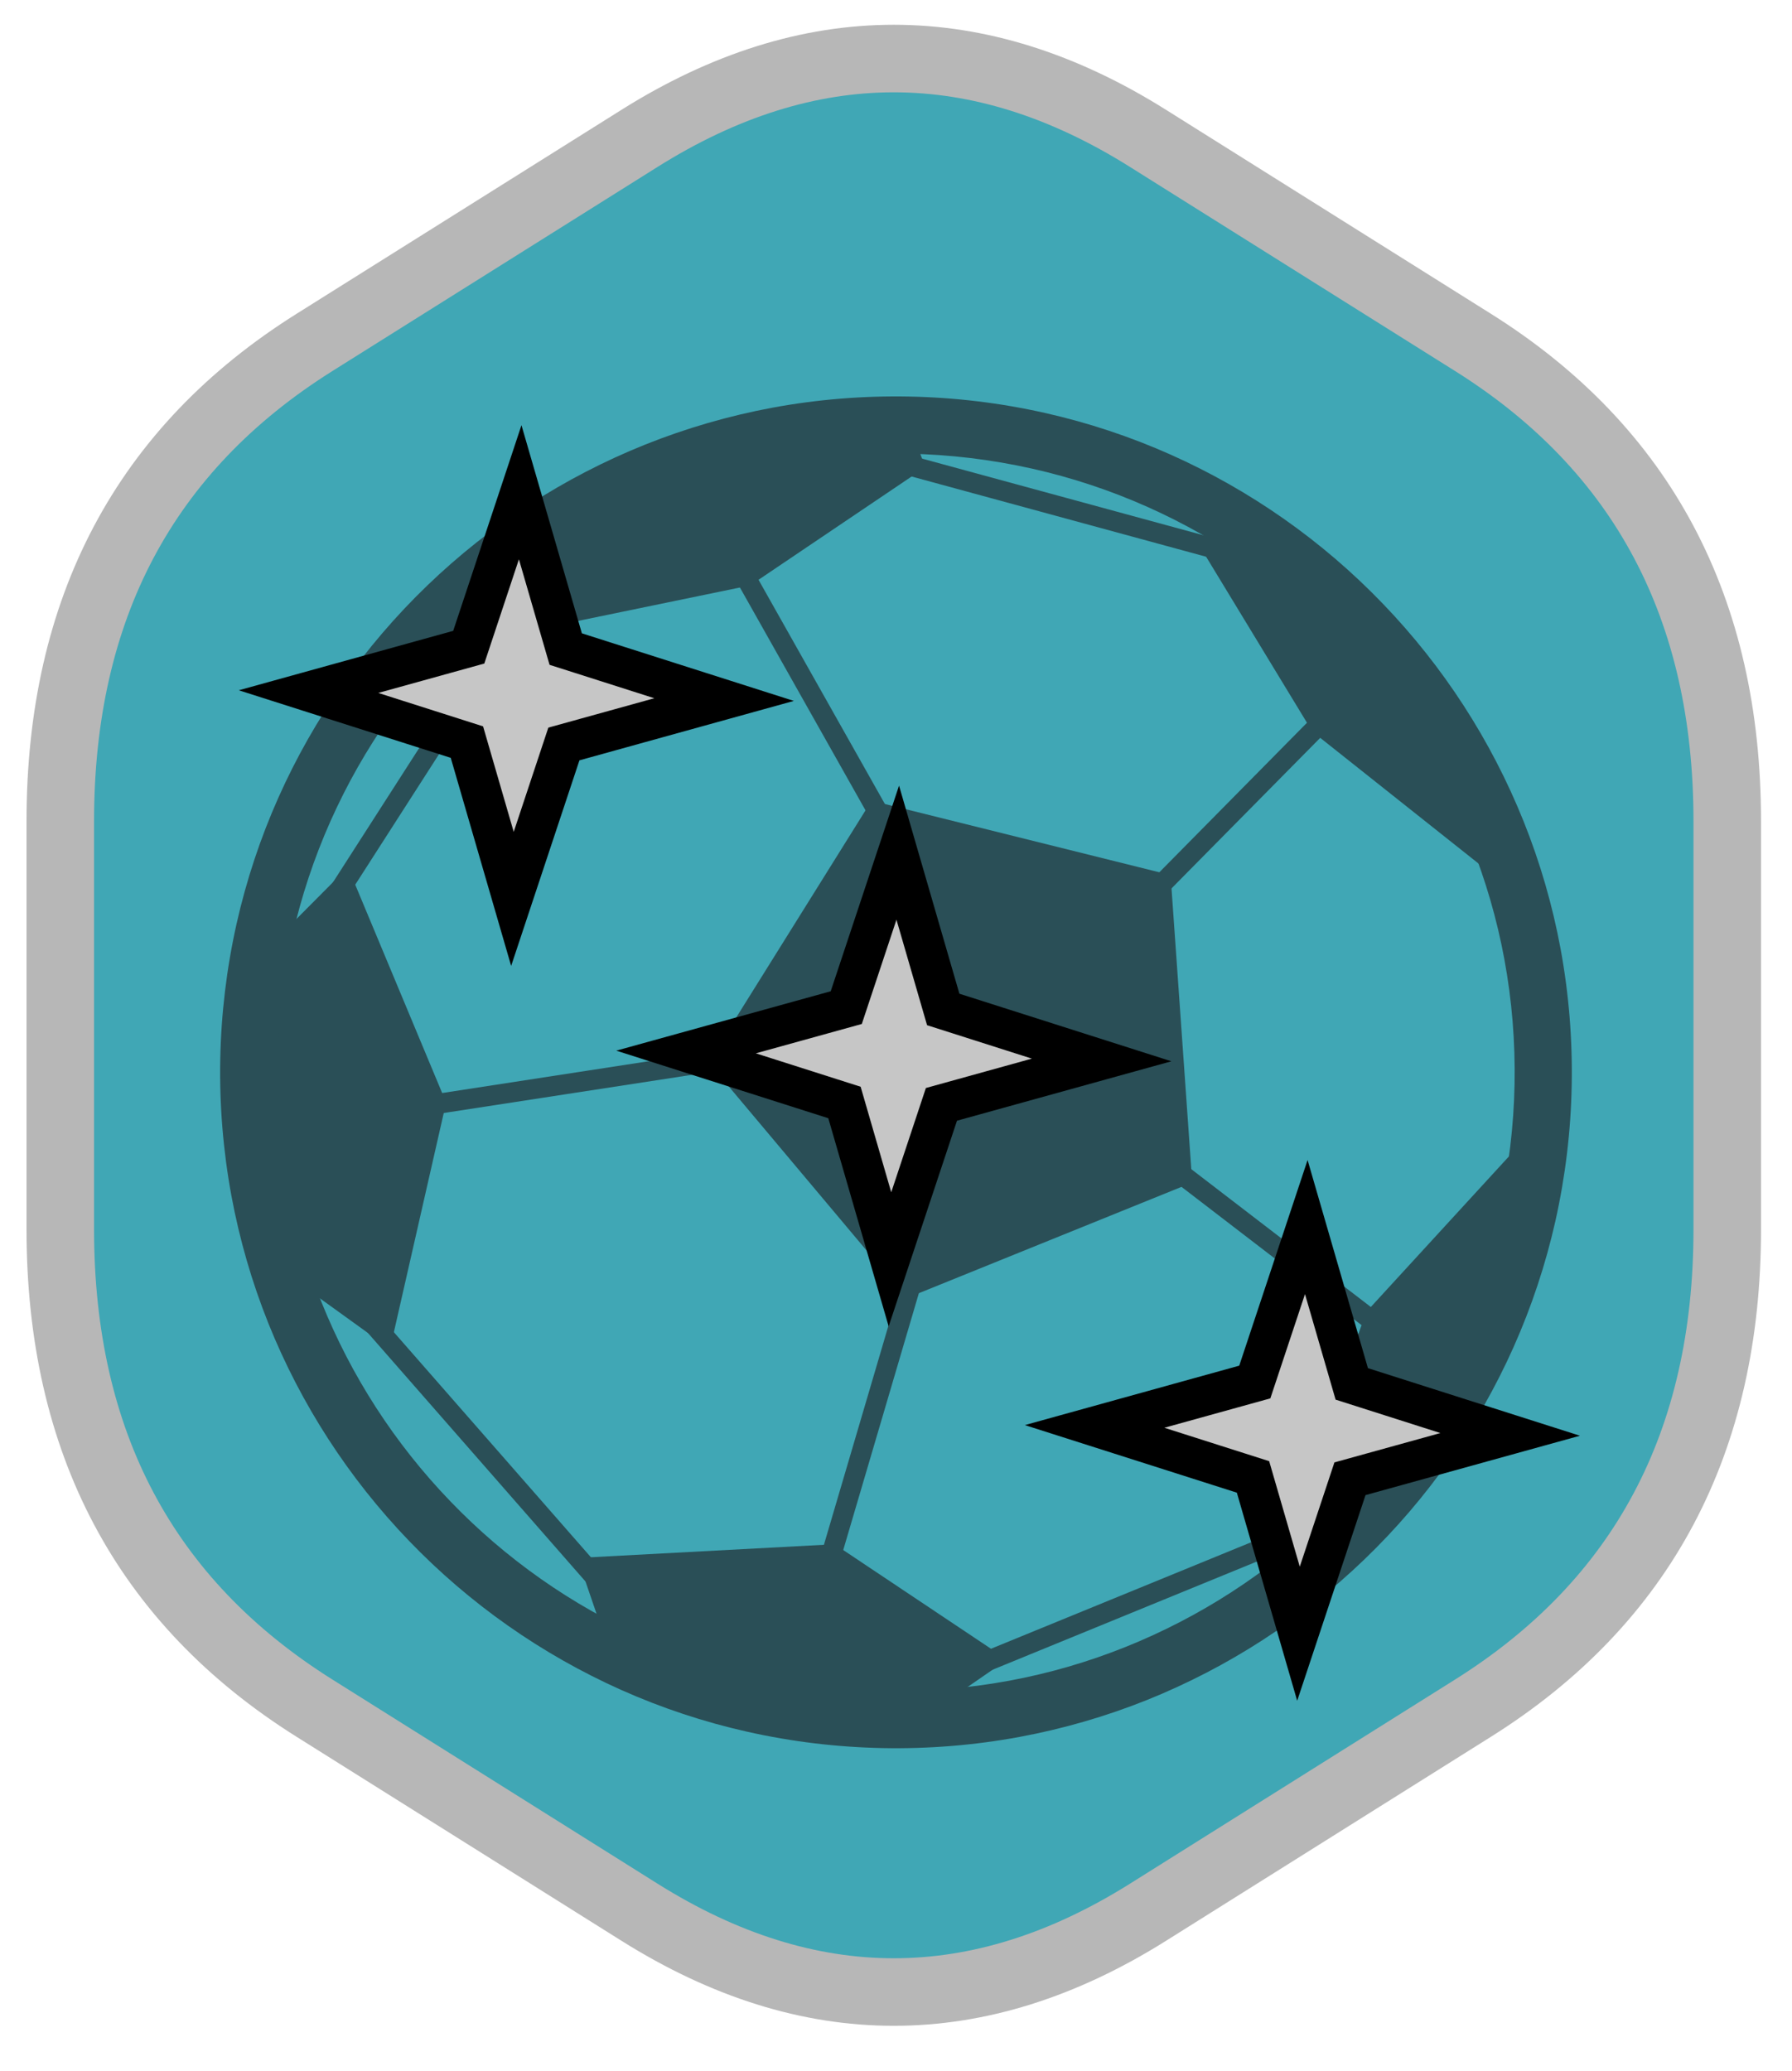 <svg width="45" height="52" viewBox="0 0 45 52" fill="none" xmlns="http://www.w3.org/2000/svg">
<g clip-path="url(#clip0_62_726)">
<path d="M29.071 48.655C24.69 51.4 20.31 51.4 15.929 48.655L7.527 43.389C3.146 40.644 0.956 36.526 0.956 31.035L0.956 20.504C0.956 15.014 3.146 10.896 7.527 8.15L15.929 2.885C20.309 0.139 24.69 0.139 29.07 2.885L37.473 8.15C41.853 10.895 44.044 15.013 44.044 20.504L44.044 31.035C44.044 36.526 41.854 40.644 37.473 43.389L29.071 48.655Z" fill="#40A7B5" stroke="black" stroke-width="0.046"/>
<path d="M28.828 48.016C24.572 50.687 20.316 50.687 16.06 48.016L7.897 42.891C3.642 40.22 1.514 36.212 1.514 30.869L1.514 20.62C1.514 15.277 3.641 11.27 7.897 8.598L16.06 3.474C20.316 0.802 24.571 0.802 28.827 3.474L36.99 8.598C41.246 11.269 43.374 15.277 43.374 20.62L43.374 30.869C43.374 36.212 41.246 40.219 36.99 42.891L28.828 48.016Z" stroke="#B7B7B7" stroke-width="1.696" stroke-linecap="round" stroke-linejoin="round"/>
<path d="M29.939 29.693L22.766 32.596L17.788 26.67L21.886 20.105L29.395 21.973L29.939 29.693ZM15.389 41.717L14.501 39.12L20.956 38.775L25.293 41.672L22.981 43.269L15.389 41.717ZM6.788 31.703L9.795 33.871L11.203 27.684L8.737 21.775L6.107 24.421L6.788 31.703ZM13.118 13.417L12.6 15.986L18.839 14.699L23.233 11.735L22.818 10.597L13.118 13.417ZM32.107 13.664L30 13.506L32.955 18.37L37.343 21.854L37.386 19.627L32.107 13.664ZM38.214 31.485L37.91 29.017L34.317 32.934L32.215 38.639L34.207 38.677" fill="#2A4F57"/>
<path d="M21.197 38.846L21.127 39.087L20.645 38.945L20.715 38.704L22.766 31.739L22.837 31.497L23.318 31.639L23.248 31.881L21.197 38.846ZM15.609 39.982L15.774 40.171L15.396 40.502L15.23 40.313L8.59 32.728L8.424 32.538L8.802 32.208L8.968 32.397L15.609 39.982ZM17.75 26.422L17.999 26.384L18.075 26.88L17.827 26.919L11.241 27.932L10.994 27.971L10.917 27.474L11.165 27.436L17.75 26.422ZM34.468 32.852L34.667 33.005L34.362 33.404L34.162 33.251L29.787 29.892L29.587 29.739L29.893 29.34L30.092 29.493L34.468 32.852ZM33.132 38.024L33.364 37.929L33.554 38.394L33.322 38.489L24.997 41.897L24.764 41.992L24.574 41.527L24.806 41.432L33.132 38.024ZM31.229 13.715L31.471 13.78L31.339 14.265L31.097 14.2L21.985 11.718L21.743 11.652L21.875 11.167L22.117 11.233L31.229 13.715ZM22.105 19.982L22.228 20.201L21.791 20.448L21.667 20.228L18.62 14.822L18.497 14.604L18.934 14.357L19.058 14.576L22.105 19.982ZM32.776 18.193L32.953 18.015L33.31 18.367L33.134 18.546L29.574 22.15L29.398 22.329L29.04 21.976L29.217 21.797L32.776 18.193ZM8.586 22.735L8.45 22.946L8.027 22.675L8.163 22.463L13.072 14.818L13.208 14.606L13.631 14.878L13.495 15.089L8.586 22.735Z" fill="#2A4F57"/>
<path fill-rule="evenodd" clip-rule="evenodd" d="M5.531 26.6C5.553 25.453 5.691 24.31 5.942 23.19C6.187 22.102 6.539 21.041 6.993 20.023C7.885 18.024 9.155 16.217 10.733 14.699C12.31 13.181 14.165 11.981 16.197 11.165C17.232 10.751 18.305 10.44 19.401 10.236C20.53 10.028 21.677 9.935 22.825 9.957C23.973 9.979 25.116 10.116 26.236 10.368C27.323 10.612 28.384 10.964 29.402 11.418C31.401 12.311 33.209 13.581 34.726 15.159C36.245 16.736 37.445 18.591 38.26 20.623C38.675 21.657 38.986 22.731 39.189 23.827C39.397 24.956 39.49 26.103 39.468 27.251C39.447 28.398 39.309 29.541 39.058 30.662C38.813 31.749 38.461 32.81 38.007 33.828C37.114 35.827 35.844 37.635 34.267 39.152C32.69 40.67 30.834 41.87 28.803 42.686C27.768 43.1 26.695 43.411 25.599 43.614C24.47 43.823 23.322 43.916 22.175 43.894C21.027 43.872 19.884 43.735 18.764 43.483C17.676 43.239 16.616 42.887 15.598 42.433C13.599 41.54 11.791 40.27 10.273 38.692C8.755 37.115 7.555 35.26 6.739 33.228C6.325 32.194 6.014 31.12 5.811 30.024C5.603 28.895 5.509 27.748 5.531 26.6ZM6.967 26.628C6.987 25.576 7.112 24.53 7.342 23.504C7.566 22.51 7.888 21.54 8.304 20.608C9.121 18.778 10.284 17.123 11.729 15.734C13.172 14.343 14.871 13.244 16.731 12.498C17.678 12.118 18.66 11.833 19.662 11.648C20.696 11.457 21.746 11.372 22.798 11.392C23.849 11.412 24.895 11.538 25.921 11.768C26.916 11.992 27.886 12.314 28.817 12.729C30.647 13.546 32.303 14.71 33.691 16.155C35.082 17.598 36.181 19.297 36.928 21.157C37.307 22.103 37.592 23.085 37.777 24.087C37.968 25.121 38.053 26.172 38.033 27.223C38.013 28.275 37.887 29.321 37.657 30.347C37.434 31.341 37.111 32.312 36.696 33.243C35.879 35.073 34.716 36.728 33.27 38.117C31.827 39.508 30.128 40.607 28.268 41.353C27.322 41.733 26.34 42.018 25.338 42.203C24.304 42.394 23.253 42.479 22.202 42.459C21.151 42.439 20.104 42.313 19.078 42.083C18.084 41.859 17.114 41.537 16.183 41.121C14.352 40.305 12.697 39.141 11.308 37.696C9.917 36.253 8.818 34.554 8.072 32.694C7.693 31.748 7.408 30.766 7.222 29.764C7.032 28.73 6.946 27.679 6.967 26.628Z" fill="#2A4F57"/>
<g style="mix-blend-mode:color-burn">
<path d="M13.063 12.36L14.206 16.298L18.183 17.566L14.16 18.681L12.868 22.571L11.725 18.634L7.748 17.366L11.771 16.251L13.063 12.36Z" fill="#C6C6C6"/>
<path d="M13.063 12.36L14.206 16.298L18.183 17.566L14.16 18.681L12.868 22.571L11.725 18.634L7.748 17.366L11.771 16.251L13.063 12.36Z" stroke="black"/>
</g>
<g style="mix-blend-mode:color-burn">
<path d="M22.544 21.41L23.686 25.347L27.664 26.615L23.641 27.73L22.348 31.621L21.206 27.683L17.228 26.415L21.251 25.301L22.544 21.41Z" fill="#C6C6C6"/>
<path d="M22.544 21.41L23.686 25.347L27.664 26.615L23.641 27.73L22.348 31.621L21.206 27.683L17.228 26.415L21.251 25.301L22.544 21.41Z" stroke="black"/>
</g>
<g style="mix-blend-mode:color-burn">
<path d="M32.803 30.811L33.945 34.749L37.923 36.017L33.9 37.131L32.607 41.022L31.465 37.085L27.487 35.817L31.51 34.702L32.803 30.811Z" fill="#C6C6C6"/>
<path d="M32.803 30.811L33.945 34.749L37.923 36.017L33.9 37.131L32.607 41.022L31.465 37.085L27.487 35.817L31.51 34.702L32.803 30.811Z" stroke="black"/>
</g>
</g>
<defs>
<clipPath id="clip0_62_726">
<rect width="45" height="51.539" fill="white"/>
</clipPath>
</defs>
</svg>
